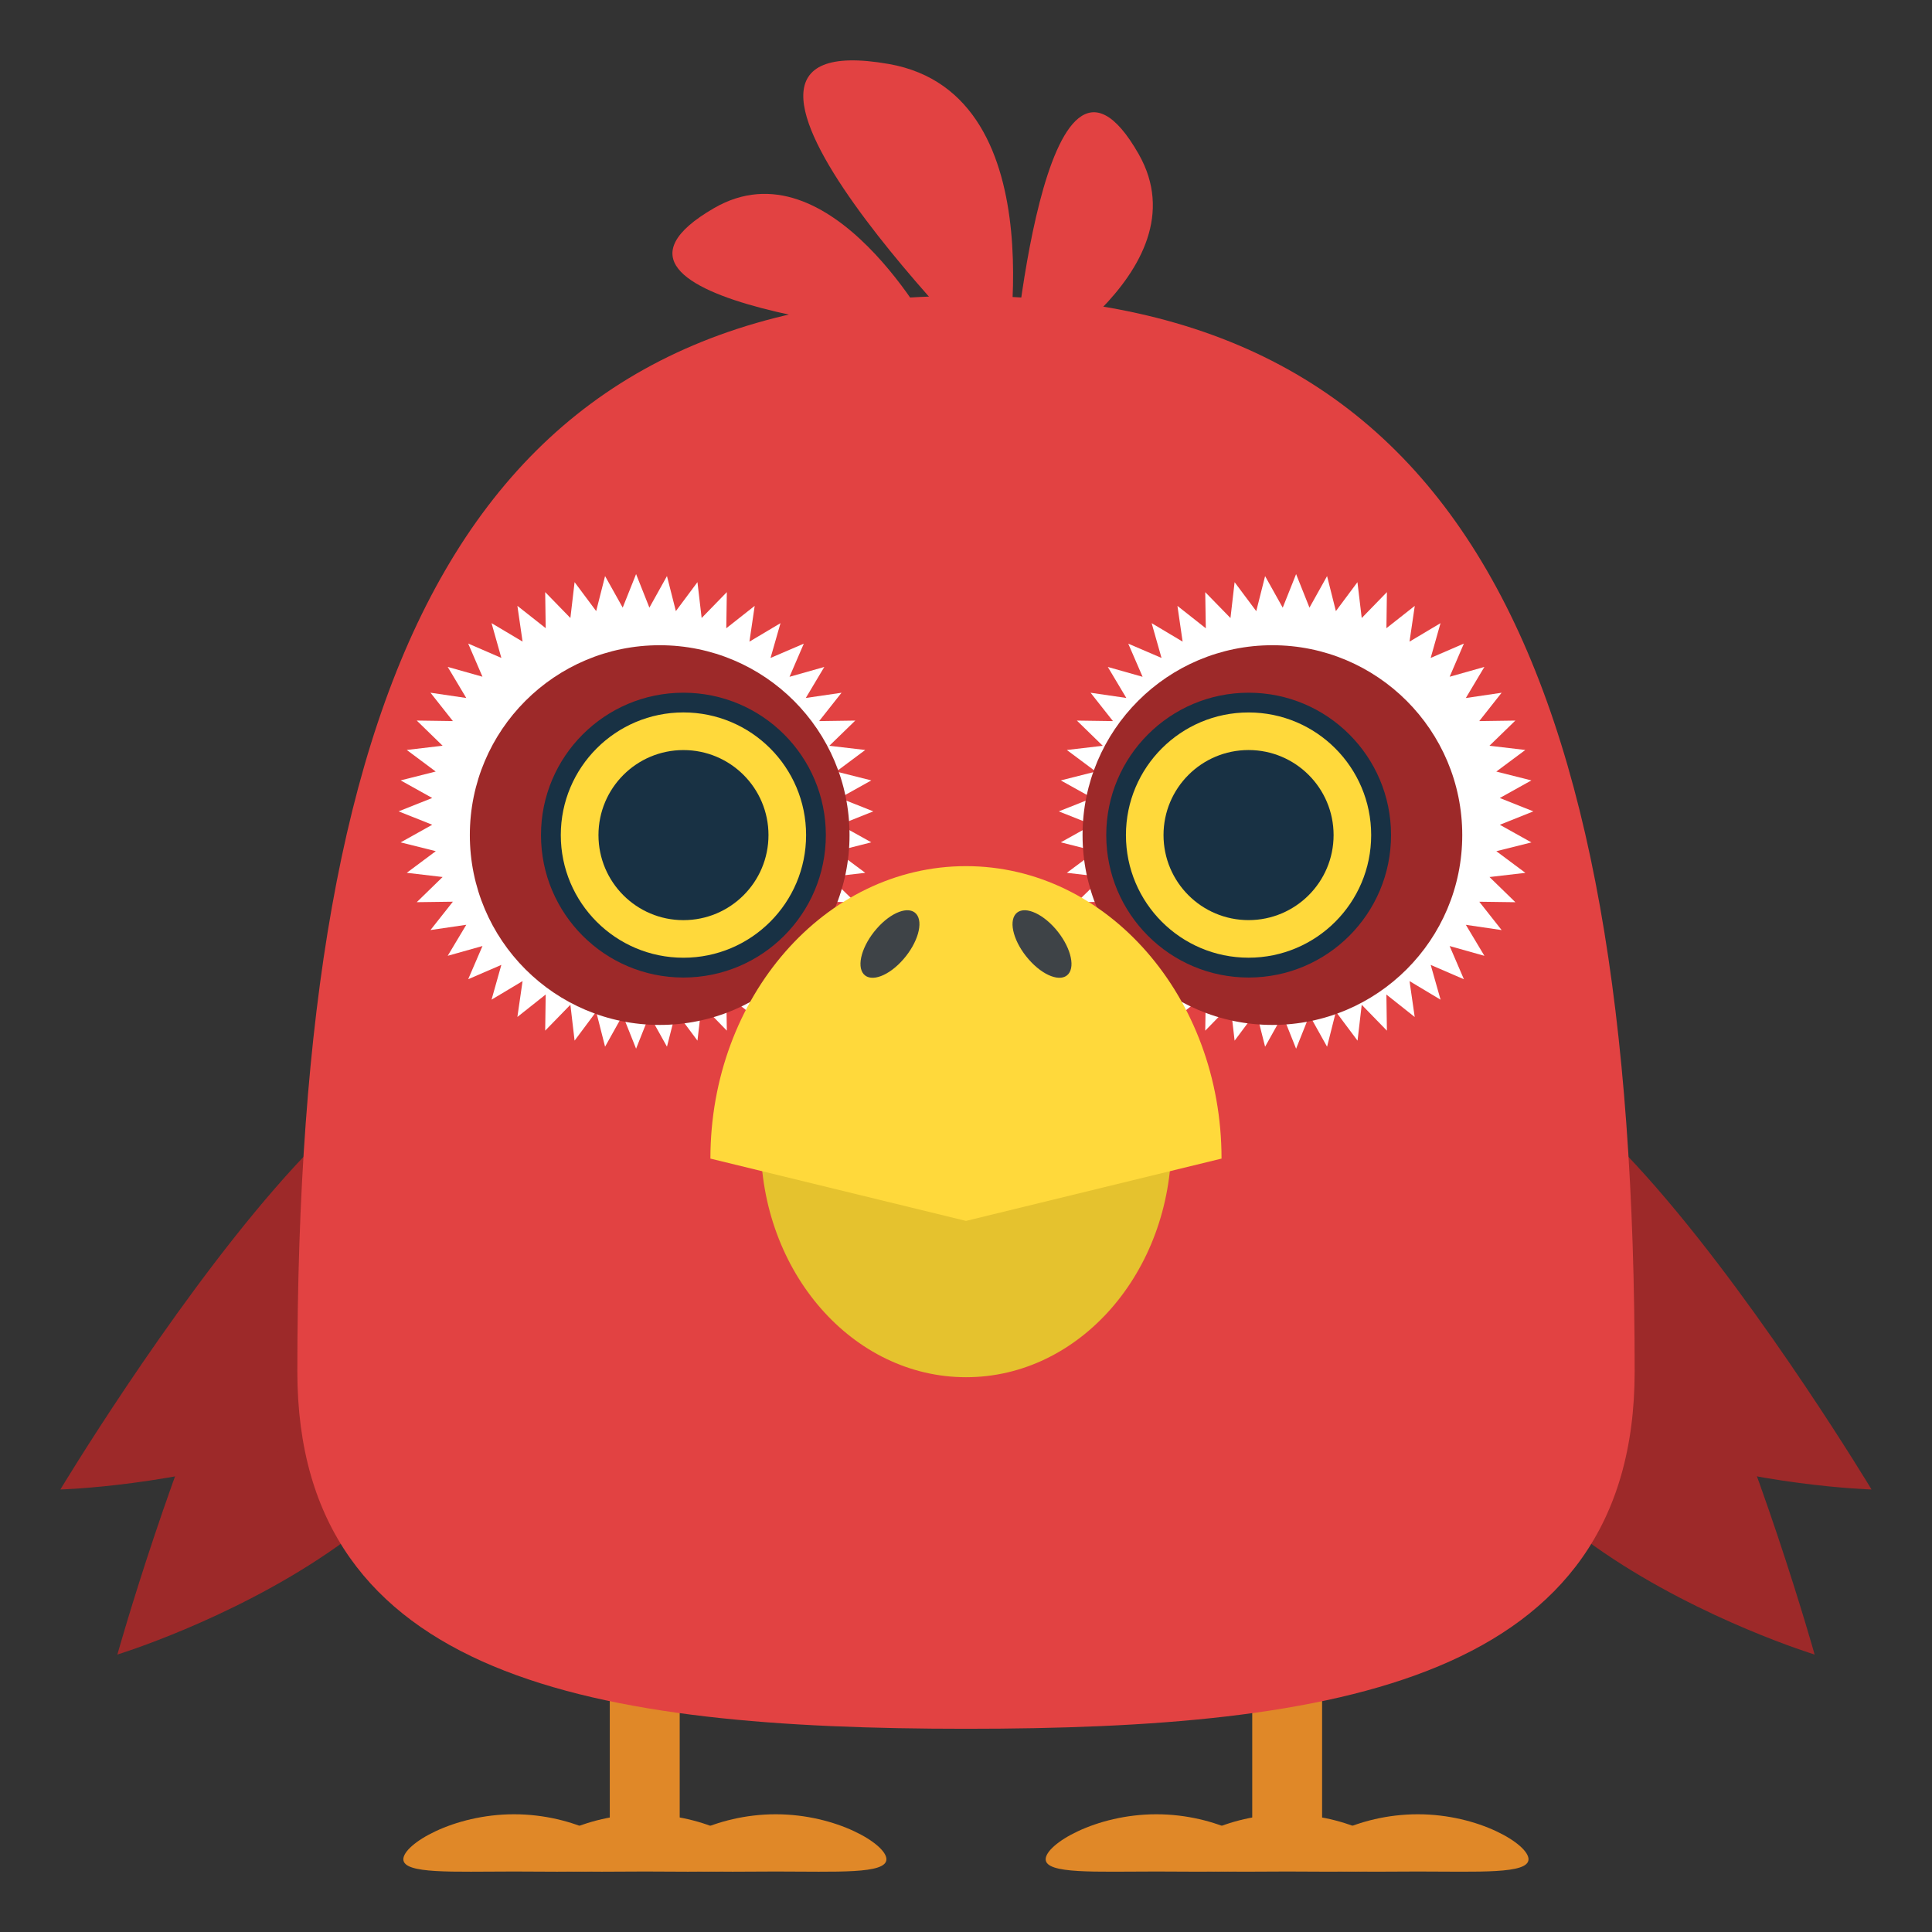 <?xml version="1.0" encoding="UTF-8" standalone="no"?>
<svg
   xmlns:dc="http://purl.org/dc/elements/1.1/"
   xmlns:cc="http://creativecommons.org/ns#"
   xmlns:rdf="http://www.w3.org/1999/02/22-rdf-syntax-ns#"
   xmlns:svg="http://www.w3.org/2000/svg"
   xmlns="http://www.w3.org/2000/svg"
   xmlns:sodipodi="http://sodipodi.sourceforge.net/DTD/sodipodi-0.dtd"
   xmlns:inkscape="http://www.inkscape.org/namespaces/inkscape"
   viewBox="0 0 64 64"
   enable-background="new 0 0 64 64"
   id="svg2"
   version="1.1"
   inkscape:version="0.91 r13725"
   sodipodi:docname="emojione-bird.svg">
  <rect x="0" y="0" width="64" height="64" fill="#333333" stroke="none"/>
  <defs
     id="defs74" />
  <sodipodi:namedview
     pagecolor="#ffffff"
     bordercolor="#666666"
     borderopacity="1"
     objecttolerance="10"
     gridtolerance="10"
     guidetolerance="10"
     inkscape:pageopacity="0"
     inkscape:pageshadow="2"
     inkscape:window-width="1310"
     inkscape:window-height="840"
     id="namedview72"
     showgrid="false"
     inkscape:zoom="7.375"
     inkscape:cx="-1.5659429"
     inkscape:cy="21.90944"
     inkscape:window-x="2184"
     inkscape:window-y="461"
     inkscape:window-maximized="0"
     inkscape:current-layer="svg2" />
  <g
     id="g4"
     fill="#297b9d"
     style="fill:#9d2929;fill-opacity:1"
     inkscape:export-filename="C:\Users\dave\Code\mmomatch3\img\skin\emojione-animals\balls\10.png"
     inkscape:export-xdpi="147.00999"
     inkscape:export-ydpi="147.00999">
    <path
       d="m15.56 41.34c-4.344-12.721-11.672 13.469-11.672 13.469s14.731-4.51 11.672-13.469"
       id="path6"
       style="fill:#9d2929;fill-opacity:1" />
    <path
       d="M16.828,39.452C16.015,26.034,2,49.341,2,49.341S17.4,48.901,16.828,39.452z"
       id="path8"
       style="fill:#9d2929;fill-opacity:1" />
    <path
       d="m48.44 41.34c4.344-12.721 11.672 13.469 11.672 13.469s-14.73-4.51-11.672-13.469"
       id="path10"
       style="fill:#9d2929;fill-opacity:1" />
    <path
       d="m47.17 39.452c.813-13.418 14.827 9.889 14.827 9.889s-15.399-.44-14.827-9.889"
       id="path12"
       style="fill:#9d2929;fill-opacity:1" />
  </g>
  <g
     id="g14"
     fill="#42ade2"
     style="fill:#e24242;fill-opacity:1"
     inkscape:export-filename="C:\Users\dave\Code\mmomatch3\img\skin\emojione-animals\balls\10.png"
     inkscape:export-xdpi="147.00999"
     inkscape:export-ydpi="147.00999">
    <path
       d="m37.721 5.106c-3.162-5.554-4.194 7.361-4.194 7.361s6.419-3.45 4.194-7.361"
       id="path16"
       style="fill:#e24242;fill-opacity:1" />
    <path
       d="m23.65 6.896c-5.504 3.189 7.295 4.231 7.295 4.231s-3.42-6.478-7.295-4.231"
       id="path18"
       style="fill:#e24242;fill-opacity:1" />
    <path
       d="m29.445 2.12c-8.129-1.426 3.807 10.348 3.807 10.348s1.917-9.343-3.807-10.348"
       id="path20"
       style="fill:#e24242;fill-opacity:1" />
  </g>
  <g
     fill="#e08828"
     id="g22"
     inkscape:export-filename="C:\Users\dave\Code\mmomatch3\img\skin\emojione-animals\balls\10.png"
     inkscape:export-xdpi="147.00999"
     inkscape:export-ydpi="147.00999">
    <path
       d="m20.2 55.51h2.316v6h-2.316z"
       id="path24" />
    <path
       d="m22.03 61.59c0-.496 1.643-1.49 3.666-1.49 2.025 0 3.668.994 3.668 1.49 0 .498-1.643.406-3.668.406-2.023 0-3.666.092-3.666-.406"
       id="path26" />
    <path
       d="m17.695 61.59c0-.496 1.641-1.49 3.667-1.49s3.668.994 3.668 1.49c0 .498-1.643.406-3.668.406s-3.667.092-3.667-.406"
       id="path28" />
    <path
       d="m13.361 61.59c0-.496 1.643-1.49 3.668-1.49 2.026 0 3.668.994 3.668 1.49 0 .498-1.643.406-3.668.406-2.026 0-3.668.092-3.668-.406"
       id="path30" />
    <path
       d="m41.482 55.51h2.314v6h-2.314z"
       id="path32" />
    <path
       d="m43.3 61.59c0-.496 1.641-1.49 3.666-1.49s3.668.994 3.668 1.49-1.643.406-3.668.406-3.666.09-3.666-.406"
       id="path34" />
    <path
       d="m38.971 61.59c0-.496 1.643-1.49 3.668-1.49s3.668.994 3.668 1.49-1.643.406-3.668.406-3.668.09-3.668-.406"
       id="path36" />
    <path
       d="m34.639 61.59c0-.496 1.643-1.49 3.668-1.49s3.668.994 3.668 1.49-1.643.406-3.668.406-3.668.09-3.668-.406"
       id="path38" />
  </g>
  <path
     d="m54.15 45.43c0 10.25-9.917 11.838-22.15 11.838-12.232 0-22.15-1.588-22.15-11.838 0-23.293 5.695-35.629 22.15-35.629 16.455 0 22.15 12.336 22.15 35.629"
     id="path40"
     fill="#42ade2"
     style="fill:#e24242;fill-opacity:1"
     inkscape:export-filename="C:\Users\dave\Code\mmomatch3\img\skin\emojione-animals\balls\10.png"
     inkscape:export-xdpi="147.00999"
     inkscape:export-ydpi="147.00999" />
  <path
     fill="#fff"
     d="m50.795 26.878l-1.113-.443 1.047-.583-1.162-.293.961-.715-1.188-.14.858-.834-1.196.017.741-.939-1.186.175.615-1.03-1.15.325.471-1.099-1.1.476.326-1.152-1.027.612.174-1.185-.939.74.016-1.195-.834.858-.142-1.188-.714.959-.292-1.16-.583 1.045-.443-1.111-.443 1.112-.584-1.046-.293 1.161-.717-.96-.137 1.188-.836-.857.019 1.197-.94-.742.172 1.184-1.026-.612.327 1.152-1.102-.473.475 1.098-1.152-.326.613 1.027-1.184-.173.741.939-1.195-.017.857.835-1.19.139.959.715-1.159.293 1.048.583-1.113.443 1.11.443-1.044.582 1.16.295-.961.715 1.189.139-.859.834 1.198-.016-.741.938 1.184-.172-.613 1.027 1.152-.324-.475 1.1 1.1-.473-.325 1.15 1.028-.615-.174 1.186.94-.742-.019 1.197.836-.857.137 1.188.717-.959.293 1.16.584-1.045.443 1.111.443-1.111.583 1.045.292-1.16.717.959.139-1.188.834.857-.017-1.197.938.744-.171-1.188 1.028.615-.327-1.152 1.1.475-.473-1.1 1.152.324-.615-1.027 1.186.174-.741-.939 1.196.016-.857-.834 1.188-.139-.962-.717 1.163-.291-1.047-.584 1.111-.444"
     id="path42"
     inkscape:export-filename="C:\Users\dave\Code\mmomatch3\img\skin\emojione-animals\balls\10.png"
     inkscape:export-xdpi="147.00999"
     inkscape:export-ydpi="147.00999" />
  <circle
     cx="42.15"
     cy="27.663"
     r="6.289"
     id="circle44"
     fill="#297b9d"
     style="fill:#9d2929;fill-opacity:1"
     inkscape:export-filename="C:\Users\dave\Code\mmomatch3\img\skin\emojione-animals\balls\10.png"
     inkscape:export-xdpi="147.00999"
     inkscape:export-ydpi="147.00999" />
  <path
     fill="#183144"
     d="m46.08 27.663c0 2.605-2.111 4.719-4.717 4.719-2.604 0-4.717-2.113-4.717-4.719 0-2.603 2.112-4.716 4.717-4.716 2.606 0 4.717 2.113 4.717 4.716"
     id="path46"
     inkscape:export-filename="C:\Users\dave\Code\mmomatch3\img\skin\emojione-animals\balls\10.png"
     inkscape:export-xdpi="147.00999"
     inkscape:export-ydpi="147.00999" />
  <circle
     fill="#ffd93b"
     cx="41.36"
     cy="27.663"
     r="4.062"
     id="circle48"
     inkscape:export-filename="C:\Users\dave\Code\mmomatch3\img\skin\emojione-animals\balls\10.png"
     inkscape:export-xdpi="147.00999"
     inkscape:export-ydpi="147.00999" />
  <circle
     fill="#183144"
     cx="41.36"
     cy="27.663"
     r="2.817"
     id="circle50"
     inkscape:export-filename="C:\Users\dave\Code\mmomatch3\img\skin\emojione-animals\balls\10.png"
     inkscape:export-xdpi="147.00999"
     inkscape:export-ydpi="147.00999" />
  <path
     fill="#fff"
     d="m14.318 27.321l-1.046.584 1.164.291-.962.717 1.188.139-.857.834 1.197-.016-.742.939 1.186-.174-.615 1.027 1.152-.324-.474 1.1 1.099-.475-.325 1.152 1.028-.615-.172 1.188.938-.744-.017 1.197.835-.857.139 1.188.715-.959.295 1.16.584-1.045.443 1.111.441-1.111.582 1.045.295-1.16.715.959.139-1.188.834.857-.018-1.197.941.743-.174-1.186 1.029.615-.328-1.15 1.1.473-.473-1.1 1.15.324-.611-1.027 1.184.172-.742-.938 1.197.016-.859-.834 1.189-.139-.959-.715 1.16-.295-1.045-.582 1.111-.443-1.111-.443 1.045-.583-1.16-.293.959-.715-1.189-.139.859-.835-1.197.017.742-.939-1.184.173.613-1.027-1.152.326.473-1.098-1.102.473.33-1.152-1.029.612.174-1.185-.941.742.018-1.197-.834.857-.139-1.188-.715.96-.295-1.161-.582 1.046-.441-1.112-.443 1.111-.584-1.045-.295 1.16-.715-.959-.139 1.188-.835-.858.017 1.195-.938-.74.172 1.185-1.028-.612.325 1.152-1.099-.476.473 1.099-1.151-.325.615 1.03-1.186-.175.742.939-1.197-.017.857.834-1.188.14.959.715-1.161.293 1.046.583-1.113.443 1.113.444"
     id="path52"
     inkscape:export-filename="C:\Users\dave\Code\mmomatch3\img\skin\emojione-animals\balls\10.png"
     inkscape:export-xdpi="147.00999"
     inkscape:export-ydpi="147.00999" />
  <circle
     cx="21.853"
     cy="27.663"
     r="6.289"
     id="circle54"
     fill="#297b9d"
     style="fill:#9d2929;fill-opacity:1"
     inkscape:export-filename="C:\Users\dave\Code\mmomatch3\img\skin\emojione-animals\balls\10.png"
     inkscape:export-xdpi="147.00999"
     inkscape:export-ydpi="147.00999" />
  <path
     fill="#183144"
     d="m27.357 27.663c0 2.605-2.111 4.719-4.719 4.719-2.604 0-4.717-2.113-4.717-4.719 0-2.603 2.114-4.716 4.717-4.716 2.608 0 4.719 2.113 4.719 4.716"
     id="path56"
     inkscape:export-filename="C:\Users\dave\Code\mmomatch3\img\skin\emojione-animals\balls\10.png"
     inkscape:export-xdpi="147.00999"
     inkscape:export-ydpi="147.00999" />
  <circle
     fill="#ffd93b"
     cx="22.64"
     cy="27.663"
     r="4.063"
     id="circle58"
     inkscape:export-filename="C:\Users\dave\Code\mmomatch3\img\skin\emojione-animals\balls\10.png"
     inkscape:export-xdpi="147.00999"
     inkscape:export-ydpi="147.00999" />
  <path
     fill="#183144"
     d="m25.457 27.663c0 1.557-1.26 2.818-2.818 2.818-1.555 0-2.814-1.262-2.814-2.818 0-1.555 1.26-2.816 2.814-2.816 1.558 0 2.818 1.261 2.818 2.816"
     id="path60"
     inkscape:export-filename="C:\Users\dave\Code\mmomatch3\img\skin\emojione-animals\balls\10.png"
     inkscape:export-xdpi="147.00999"
     inkscape:export-ydpi="147.00999" />
  <path
     fill="#e5c22e"
     d="m25.2 37.837h13.604c0 4.301-3.043 7.785-6.801 7.785-3.76 0-6.803-3.484-6.803-7.785"
     id="path62"
     inkscape:export-filename="C:\Users\dave\Code\mmomatch3\img\skin\emojione-animals\balls\10.png"
     inkscape:export-xdpi="147.00999"
     inkscape:export-ydpi="147.00999" />
  <path
     fill="#ffd93b"
     d="m40.465 38.38l-8.465 2.064-8.467-2.064c0-5.35 3.791-9.688 8.467-9.688 4.675 0 8.465 4.338 8.465 9.688"
     id="path64"
     inkscape:export-filename="C:\Users\dave\Code\mmomatch3\img\skin\emojione-animals\balls\10.png"
     inkscape:export-xdpi="147.00999"
     inkscape:export-ydpi="147.00999" />
  <g
     fill="#3e4347"
     id="g66"
     inkscape:export-filename="C:\Users\dave\Code\mmomatch3\img\skin\emojione-animals\balls\10.png"
     inkscape:export-xdpi="147.00999"
     inkscape:export-ydpi="147.00999">
    <path
       d="m34.961 30.765c.479.551.672 1.225.428 1.504s-.834.061-1.313-.49c-.482-.549-.673-1.223-.429-1.504.244-.28.832-.061 1.314.49"
       id="path68" />
    <path
       d="m29.04 30.765c-.482.551-.674 1.225-.43 1.504.246.279.834.061 1.314-.49.48-.549.672-1.223.428-1.504-.244-.28-.833-.061-1.312.49"
       id="path70" />
  </g>
</svg>

